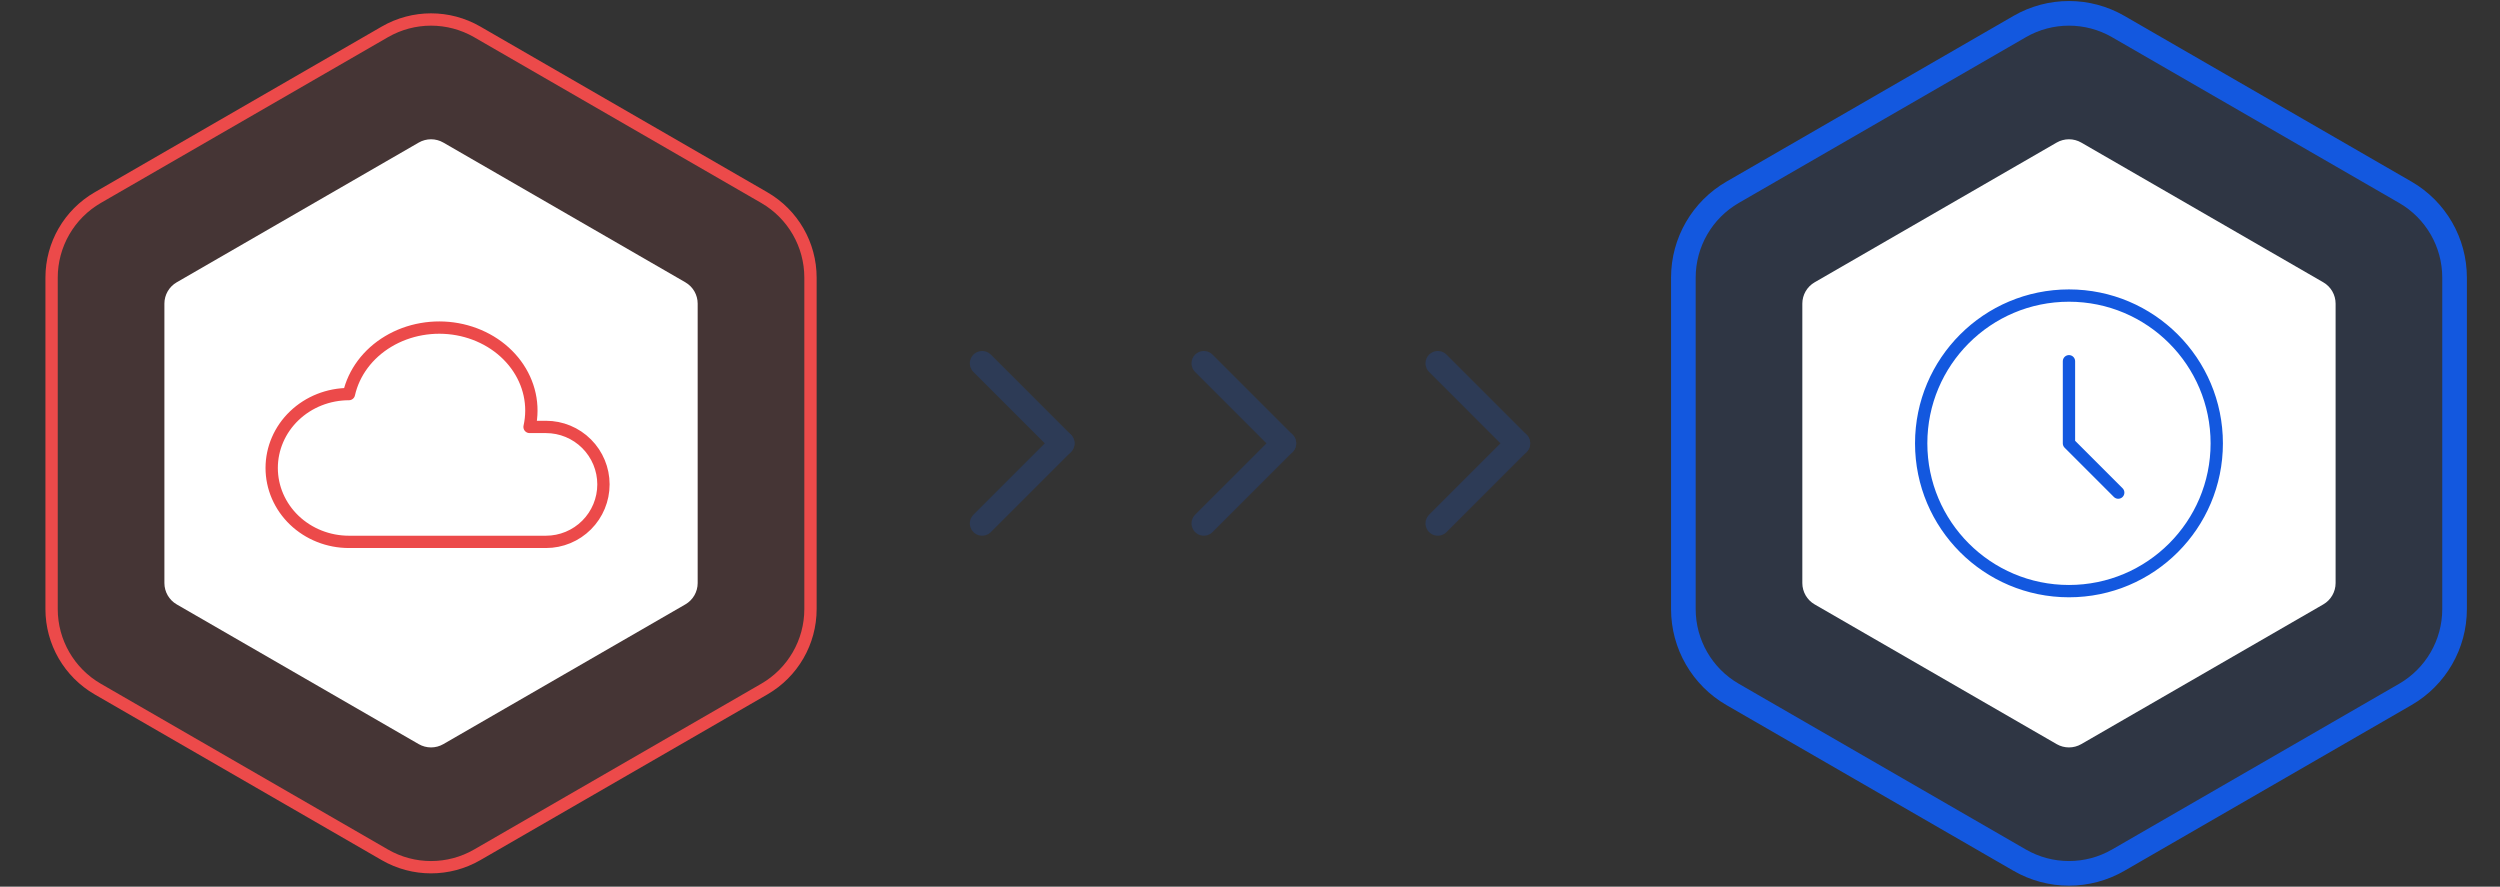 <svg width="203" height="72" viewBox="0 0 203 72" fill="none" xmlns="http://www.w3.org/2000/svg">
<rect x="0" y="0" width="203" height="72" fill="#333333" stroke="none"/>
<g opacity="0.2">
<path d="M79.75 42.5L86.25 36" stroke="#1358DF" stroke-width="2" stroke-linecap="round" stroke-linejoin="round"/>
<path d="M79.75 29.5L86.25 36" stroke="#1358DF" stroke-width="2" stroke-linecap="round" stroke-linejoin="round"/>
<path d="M97.75 42.5L104.25 36" stroke="#1358DF" stroke-width="2" stroke-linecap="round" stroke-linejoin="round"/>
<path d="M97.75 29.5L104.25 36" stroke="#1358DF" stroke-width="2" stroke-linecap="round" stroke-linejoin="round"/>
<path d="M116.75 42.5L123.25 36" stroke="#1358DF" stroke-width="2" stroke-linecap="round" stroke-linejoin="round"/>
<path d="M116.75 29.5L123.25 36" stroke="#1358DF" stroke-width="2" stroke-linecap="round" stroke-linejoin="round"/>
</g>
<path d="M172 2.155C169.525 0.726 166.475 0.726 164 2.155L140.689 15.613C138.214 17.042 136.689 19.683 136.689 22.541V49.459C136.689 52.317 138.214 54.958 140.689 56.387L164 69.845C166.475 71.274 169.525 71.274 172 69.845L195.311 56.387C197.786 54.958 199.311 52.317 199.311 49.459V22.541C199.311 19.683 197.786 17.042 195.311 15.613L172 2.155Z" fill="#1358DF" fill-opacity="0.1" stroke="#1358DF" stroke-width="2"/>
<path d="M38.75 2.588C36.429 1.248 33.571 1.248 31.25 2.588L7.939 16.046C5.619 17.386 4.189 19.862 4.189 22.541V49.459C4.189 52.138 5.619 54.614 7.939 55.954L31.25 69.412C33.571 70.752 36.429 70.752 38.75 69.412L62.061 55.954C64.381 54.614 65.811 52.138 65.811 49.459V22.541C65.811 19.862 64.381 17.386 62.061 16.046L38.75 2.588Z" fill="#EC4A4A" fill-opacity="0.1" stroke="#EC4A4A"/>
<path d="M167 11.577C167.619 11.22 168.381 11.22 169 11.577L188.651 22.923C189.269 23.28 189.651 23.94 189.651 24.655V47.345C189.651 48.06 189.269 48.72 188.651 49.077L169 60.423C168.381 60.78 167.619 60.78 167 60.423L147.349 49.077C146.731 48.72 146.349 48.06 146.349 47.345V24.655C146.349 23.94 146.731 23.28 147.349 22.923L167 11.577Z" fill="white"/>
<path d="M34 11.577C34.619 11.22 35.381 11.22 36 11.577L55.651 22.923C56.269 23.28 56.651 23.94 56.651 24.655V47.345C56.651 48.06 56.269 48.72 55.651 49.077L36 60.423C35.381 60.78 34.619 60.78 34 60.423L14.349 49.077C13.731 48.72 13.349 48.06 13.349 47.345V24.655C13.349 23.94 13.731 23.28 14.349 22.923L34 11.577Z" fill="white"/>
<path d="M28.333 44C26.67 44 25.074 43.368 23.898 42.243C22.721 41.117 22.061 39.591 22.061 38C22.061 36.409 22.721 34.883 23.898 33.758C25.074 32.632 26.67 32 28.333 32C28.726 30.25 29.876 28.711 31.529 27.724C32.347 27.235 33.265 26.895 34.229 26.726C35.193 26.556 36.185 26.558 37.148 26.733C38.111 26.909 39.026 27.253 39.842 27.746C40.657 28.239 41.356 28.873 41.9 29.609C42.443 30.346 42.82 31.172 43.009 32.04C43.197 32.907 43.194 33.8 43 34.667H44.333C45.571 34.667 46.758 35.158 47.633 36.034C48.508 36.909 49 38.096 49 39.333C49 40.571 48.508 41.758 47.633 42.633C46.758 43.508 45.571 44 44.333 44H28.333Z" stroke="#EC4A4A" stroke-linecap="round" stroke-linejoin="round"/>
<path d="M168 48C174.627 48 180 42.627 180 36C180 29.373 174.627 24 168 24C161.373 24 156 29.373 156 36C156 42.627 161.373 48 168 48Z" stroke="#1358DF" stroke-linecap="round" stroke-linejoin="round"/>
<path d="M168 29.333V36L172 40" stroke="#1358DF" stroke-linecap="round" stroke-linejoin="round"/>
</svg>
